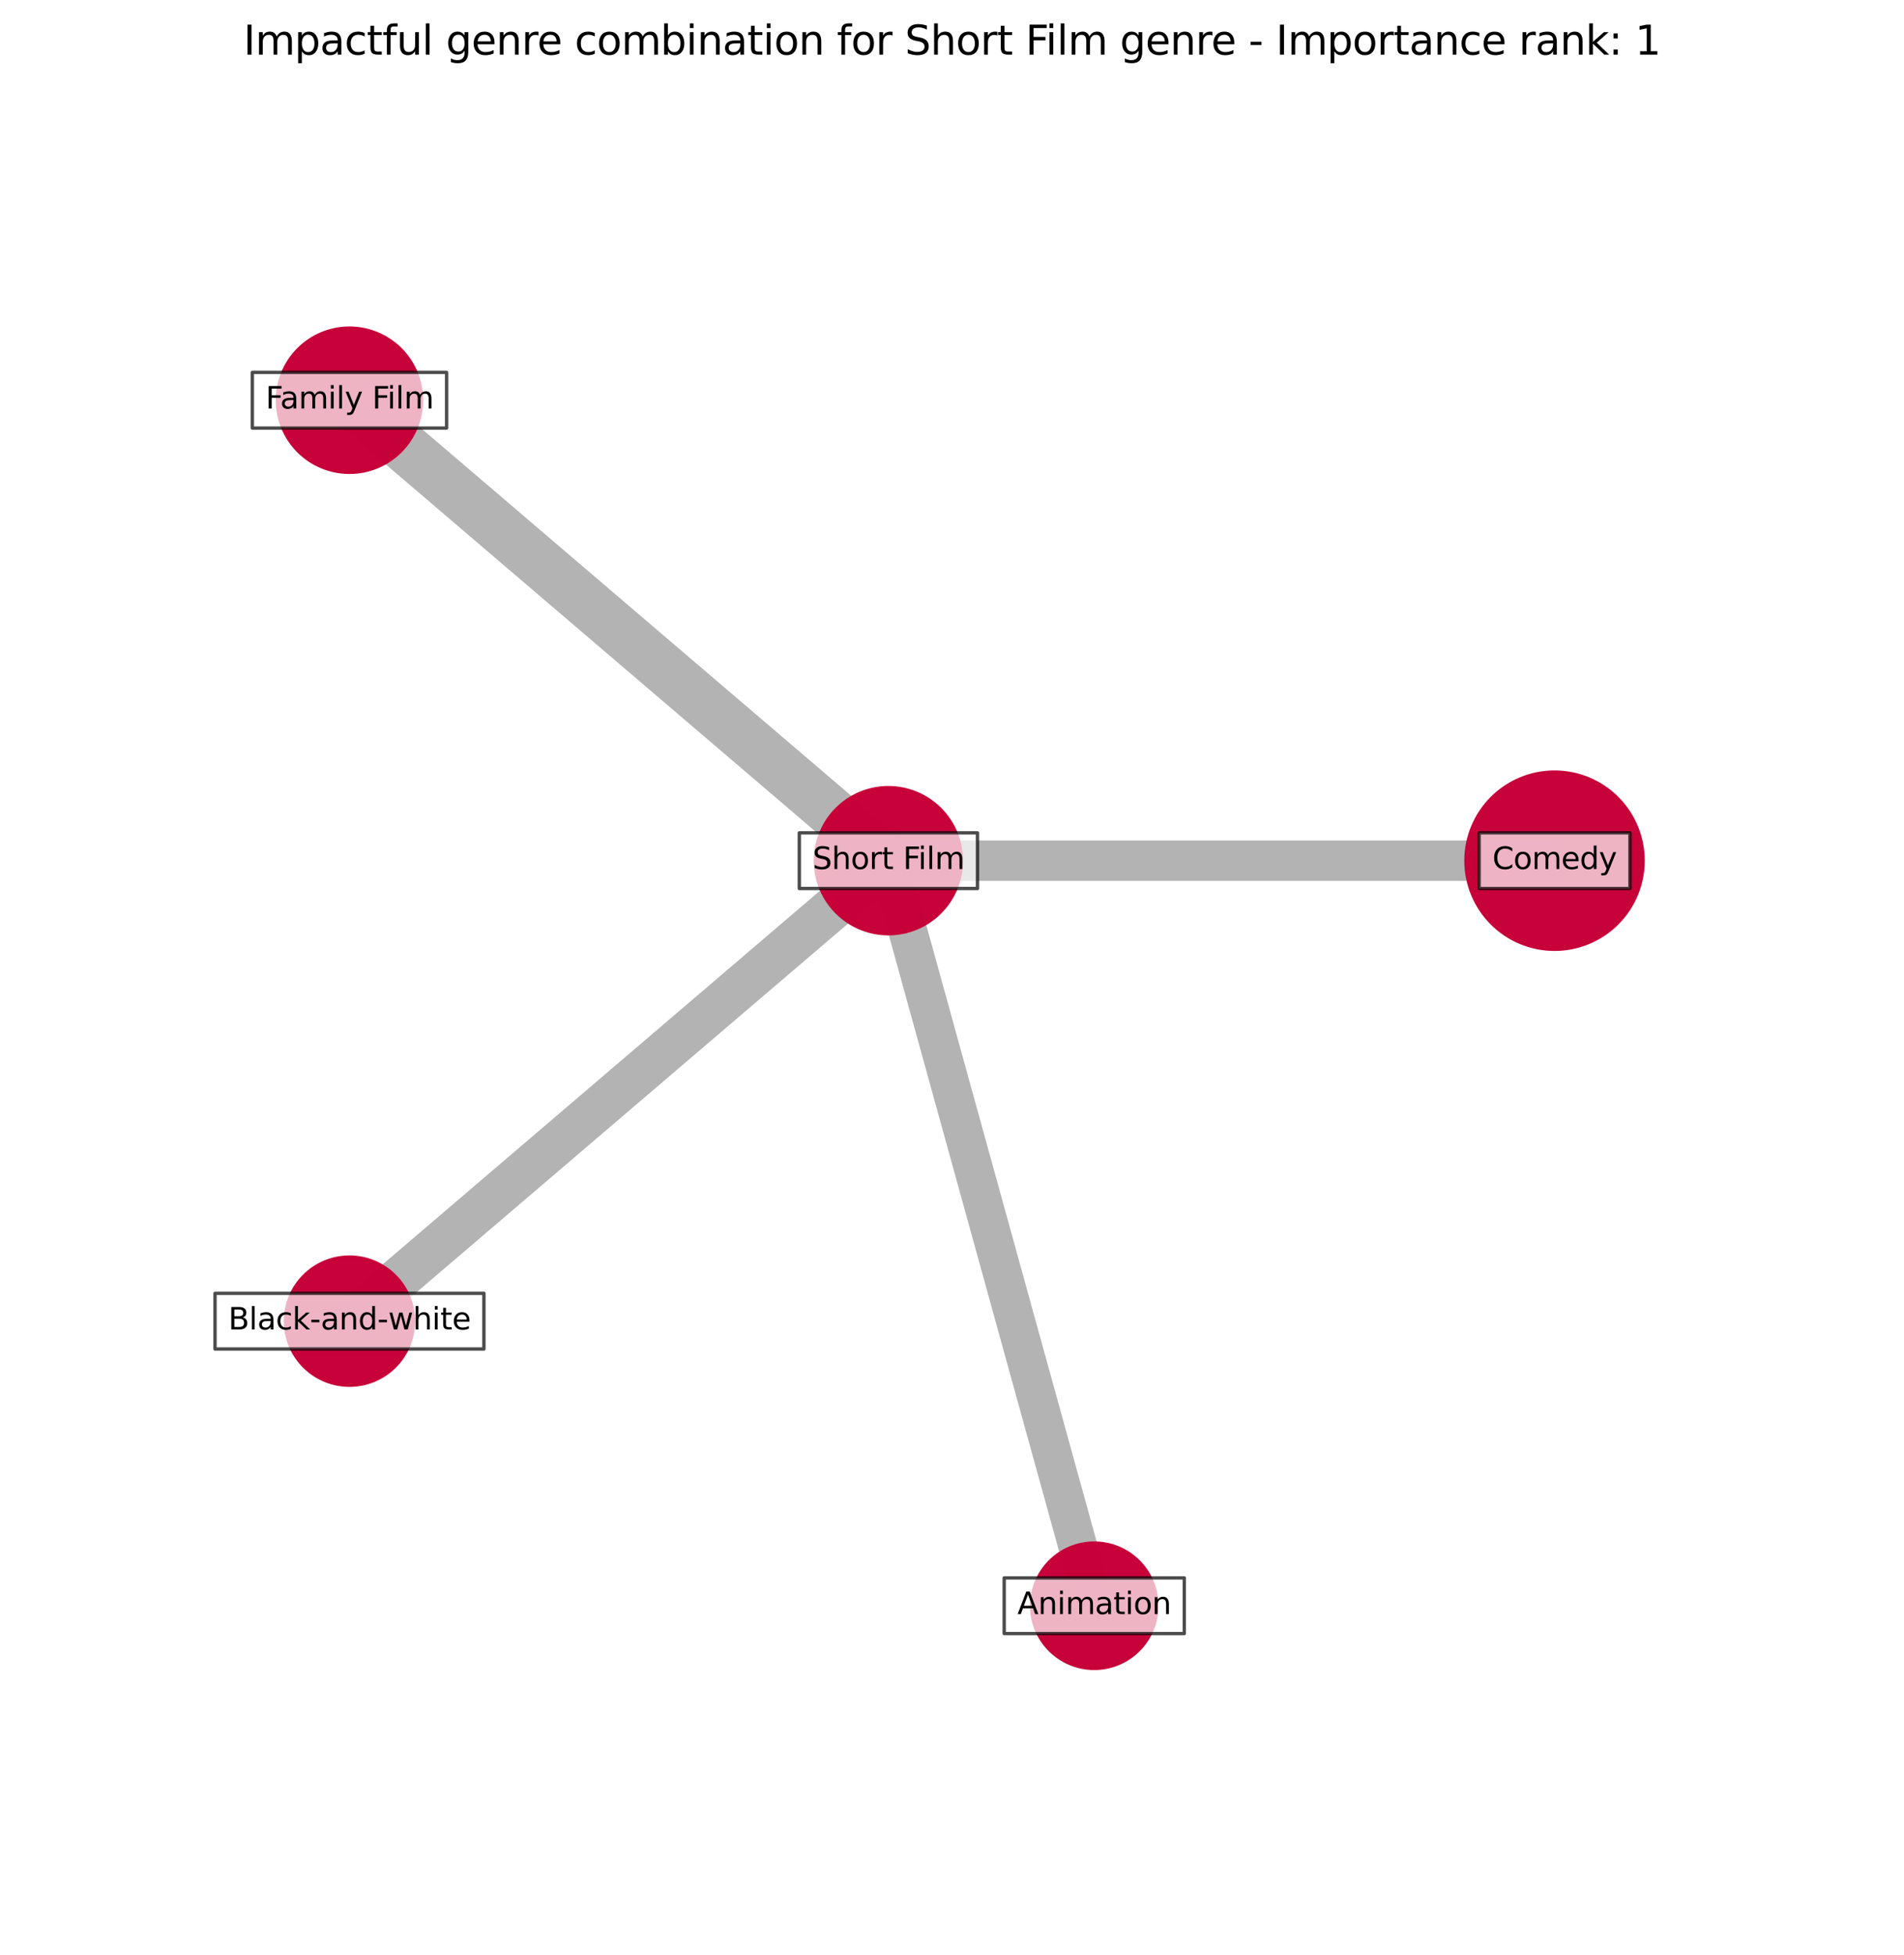 <?xml version="1.0" encoding="utf-8" standalone="no"?>
<!DOCTYPE svg PUBLIC "-//W3C//DTD SVG 1.1//EN"
  "http://www.w3.org/Graphics/SVG/1.1/DTD/svg11.dtd">
<svg xmlns:xlink="http://www.w3.org/1999/xlink" width="568.8pt" height="583.918pt" viewBox="0 0 568.8 583.918" xmlns="http://www.w3.org/2000/svg" version="1.1">
 <defs>
  <style type="text/css">*{stroke-linejoin: round; stroke-linecap: butt}</style>
 </defs>
 <g id="figure_1">
  <g id="patch_1">
   <path d="M 0 583.918 
L 568.8 583.918 
L 568.8 0 
L 0 0 
z
" style="fill: #ffffff"/>
  </g>
  <g id="axes_1">
   <g id="LineCollection_1">
    <path d="M 464.4 257.026 
L 265.397 257.026 
" clip-path="url(#p81f2ac5d96)" style="fill: none; stroke: #000000; stroke-opacity: 0.3; stroke-width: 12.071"/>
    <path d="M 265.397 257.026 
L 104.4 119.518 
" clip-path="url(#p81f2ac5d96)" style="fill: none; stroke: #000000; stroke-opacity: 0.3; stroke-width: 15.053"/>
    <path d="M 265.397 257.026 
L 104.4 394.534 
" clip-path="url(#p81f2ac5d96)" style="fill: none; stroke: #000000; stroke-opacity: 0.3; stroke-width: 12.913"/>
    <path d="M 265.397 257.026 
L 326.892 479.518 
" clip-path="url(#p81f2ac5d96)" style="fill: none; stroke: #000000; stroke-opacity: 0.3; stroke-width: 11.584"/>
   </g>
   <g id="PathCollection_1">
    <path d="M 464.4 283.483 
C 471.417 283.483 478.147 280.696 483.108 275.734 
C 488.07 270.773 490.858 264.043 490.858 257.026 
C 490.858 250.009 488.07 243.279 483.108 238.318 
C 478.147 233.356 471.417 230.568 464.4 230.568 
C 457.383 230.568 450.653 233.356 445.692 238.318 
C 440.73 243.279 437.942 250.009 437.942 257.026 
C 437.942 264.043 440.73 270.773 445.692 275.734 
C 450.653 280.696 457.383 283.483 464.4 283.483 
z
" clip-path="url(#p81f2ac5d96)" style="fill: #c70039; fill-opacity: 0.99; stroke: #c70039; stroke-opacity: 0.99"/>
    <path d="M 265.397 278.837 
C 271.181 278.837 276.73 276.539 280.82 272.449 
C 284.91 268.358 287.208 262.81 287.208 257.026 
C 287.208 251.242 284.91 245.693 280.82 241.603 
C 276.73 237.513 271.181 235.215 265.397 235.215 
C 259.613 235.215 254.064 237.513 249.974 241.603 
C 245.884 245.693 243.586 251.242 243.586 257.026 
C 243.586 262.81 245.884 268.358 249.974 272.449 
C 254.064 276.539 259.613 278.837 265.397 278.837 
z
" clip-path="url(#p81f2ac5d96)" style="fill: #c70039; fill-opacity: 0.99; stroke: #c70039; stroke-opacity: 0.99"/>
    <path d="M 104.4 141.048 
C 110.11 141.048 115.587 138.78 119.624 134.742 
C 123.661 130.705 125.93 125.228 125.93 119.518 
C 125.93 113.808 123.661 108.332 119.624 104.294 
C 115.587 100.257 110.11 97.988 104.4 97.988 
C 98.69 97.988 93.213 100.257 89.176 104.294 
C 85.139 108.332 82.87 113.808 82.87 119.518 
C 82.87 125.228 85.139 130.705 89.176 134.742 
C 93.213 138.78 98.69 141.048 104.4 141.048 
z
" clip-path="url(#p81f2ac5d96)" style="fill: #c70039; fill-opacity: 0.99; stroke: #c70039; stroke-opacity: 0.99"/>
    <path d="M 104.4 413.663 
C 109.473 413.663 114.339 411.647 117.926 408.06 
C 121.513 404.473 123.529 399.607 123.529 394.534 
C 123.529 389.461 121.513 384.595 117.926 381.008 
C 114.339 377.42 109.473 375.405 104.4 375.405 
C 99.327 375.405 94.461 377.42 90.874 381.008 
C 87.287 384.595 85.271 389.461 85.271 394.534 
C 85.271 399.607 87.287 404.473 90.874 408.06 
C 94.461 411.647 99.327 413.663 104.4 413.663 
z
" clip-path="url(#p81f2ac5d96)" style="fill: #c70039; fill-opacity: 0.99; stroke: #c70039; stroke-opacity: 0.99"/>
    <path d="M 326.892 498.226 
C 331.854 498.226 336.613 496.255 340.121 492.747 
C 343.629 489.239 345.601 484.48 345.601 479.518 
C 345.601 474.557 343.629 469.798 340.121 466.289 
C 336.613 462.781 331.854 460.81 326.892 460.81 
C 321.931 460.81 317.172 462.781 313.664 466.289 
C 310.155 469.798 308.184 474.557 308.184 479.518 
C 308.184 484.48 310.155 489.239 313.664 492.747 
C 317.172 496.255 321.931 498.226 326.892 498.226 
z
" clip-path="url(#p81f2ac5d96)" style="fill: #c70039; fill-opacity: 0.99; stroke: #c70039; stroke-opacity: 0.99"/>
   </g>
   <g id="text_1">
    <g id="patch_2">
     <path d="M 441.872 265.341 
L 486.928 265.341 
L 486.928 248.711 
L 441.872 248.711 
z
" clip-path="url(#p81f2ac5d96)" style="fill: #ffffff; opacity: 0.7; stroke: #000000; stroke-linejoin: miter"/>
    </g>
    <g clip-path="url(#p81f2ac5d96)">
     <!-- Comedy -->
     <g transform="translate(445.832 259.509)scale(0.09 -0.09)">
      <defs>
       <path id="DejaVuSans-43" d="M 4122 4306 
L 4122 3641 
Q 3803 3938 3442 4084 
Q 3081 4231 2675 4231 
Q 1875 4231 1450 3742 
Q 1025 3253 1025 2328 
Q 1025 1406 1450 917 
Q 1875 428 2675 428 
Q 3081 428 3442 575 
Q 3803 722 4122 1019 
L 4122 359 
Q 3791 134 3420 21 
Q 3050 -91 2638 -91 
Q 1578 -91 968 557 
Q 359 1206 359 2328 
Q 359 3453 968 4101 
Q 1578 4750 2638 4750 
Q 3056 4750 3426 4639 
Q 3797 4528 4122 4306 
z
" transform="scale(0.016)"/>
       <path id="DejaVuSans-6f" d="M 1959 3097 
Q 1497 3097 1228 2736 
Q 959 2375 959 1747 
Q 959 1119 1226 758 
Q 1494 397 1959 397 
Q 2419 397 2687 759 
Q 2956 1122 2956 1747 
Q 2956 2369 2687 2733 
Q 2419 3097 1959 3097 
z
M 1959 3584 
Q 2709 3584 3137 3096 
Q 3566 2609 3566 1747 
Q 3566 888 3137 398 
Q 2709 -91 1959 -91 
Q 1206 -91 779 398 
Q 353 888 353 1747 
Q 353 2609 779 3096 
Q 1206 3584 1959 3584 
z
" transform="scale(0.016)"/>
       <path id="DejaVuSans-6d" d="M 3328 2828 
Q 3544 3216 3844 3400 
Q 4144 3584 4550 3584 
Q 5097 3584 5394 3201 
Q 5691 2819 5691 2113 
L 5691 0 
L 5113 0 
L 5113 2094 
Q 5113 2597 4934 2840 
Q 4756 3084 4391 3084 
Q 3944 3084 3684 2787 
Q 3425 2491 3425 1978 
L 3425 0 
L 2847 0 
L 2847 2094 
Q 2847 2600 2669 2842 
Q 2491 3084 2119 3084 
Q 1678 3084 1418 2786 
Q 1159 2488 1159 1978 
L 1159 0 
L 581 0 
L 581 3500 
L 1159 3500 
L 1159 2956 
Q 1356 3278 1631 3431 
Q 1906 3584 2284 3584 
Q 2666 3584 2933 3390 
Q 3200 3197 3328 2828 
z
" transform="scale(0.016)"/>
       <path id="DejaVuSans-65" d="M 3597 1894 
L 3597 1613 
L 953 1613 
Q 991 1019 1311 708 
Q 1631 397 2203 397 
Q 2534 397 2845 478 
Q 3156 559 3463 722 
L 3463 178 
Q 3153 47 2828 -22 
Q 2503 -91 2169 -91 
Q 1331 -91 842 396 
Q 353 884 353 1716 
Q 353 2575 817 3079 
Q 1281 3584 2069 3584 
Q 2775 3584 3186 3129 
Q 3597 2675 3597 1894 
z
M 3022 2063 
Q 3016 2534 2758 2815 
Q 2500 3097 2075 3097 
Q 1594 3097 1305 2825 
Q 1016 2553 972 2059 
L 3022 2063 
z
" transform="scale(0.016)"/>
       <path id="DejaVuSans-64" d="M 2906 2969 
L 2906 4863 
L 3481 4863 
L 3481 0 
L 2906 0 
L 2906 525 
Q 2725 213 2448 61 
Q 2172 -91 1784 -91 
Q 1150 -91 751 415 
Q 353 922 353 1747 
Q 353 2572 751 3078 
Q 1150 3584 1784 3584 
Q 2172 3584 2448 3432 
Q 2725 3281 2906 2969 
z
M 947 1747 
Q 947 1113 1208 752 
Q 1469 391 1925 391 
Q 2381 391 2643 752 
Q 2906 1113 2906 1747 
Q 2906 2381 2643 2742 
Q 2381 3103 1925 3103 
Q 1469 3103 1208 2742 
Q 947 2381 947 1747 
z
" transform="scale(0.016)"/>
       <path id="DejaVuSans-79" d="M 2059 -325 
Q 1816 -950 1584 -1140 
Q 1353 -1331 966 -1331 
L 506 -1331 
L 506 -850 
L 844 -850 
Q 1081 -850 1212 -737 
Q 1344 -625 1503 -206 
L 1606 56 
L 191 3500 
L 800 3500 
L 1894 763 
L 2988 3500 
L 3597 3500 
L 2059 -325 
z
" transform="scale(0.016)"/>
      </defs>
      <use xlink:href="#DejaVuSans-43"/>
      <use xlink:href="#DejaVuSans-6f" x="69.824"/>
      <use xlink:href="#DejaVuSans-6d" x="131.006"/>
      <use xlink:href="#DejaVuSans-65" x="228.418"/>
      <use xlink:href="#DejaVuSans-64" x="289.941"/>
      <use xlink:href="#DejaVuSans-79" x="353.418"/>
     </g>
    </g>
   </g>
   <g id="text_2">
    <g id="patch_3">
     <path d="M 238.785 265.341 
L 292.009 265.341 
L 292.009 248.711 
L 238.785 248.711 
z
" clip-path="url(#p81f2ac5d96)" style="fill: #ffffff; opacity: 0.7; stroke: #000000; stroke-linejoin: miter"/>
    </g>
    <g clip-path="url(#p81f2ac5d96)">
     <!-- Short Film -->
     <g transform="translate(242.745 259.509)scale(0.09 -0.09)">
      <defs>
       <path id="DejaVuSans-53" d="M 3425 4513 
L 3425 3897 
Q 3066 4069 2747 4153 
Q 2428 4238 2131 4238 
Q 1616 4238 1336 4038 
Q 1056 3838 1056 3469 
Q 1056 3159 1242 3001 
Q 1428 2844 1947 2747 
L 2328 2669 
Q 3034 2534 3370 2195 
Q 3706 1856 3706 1288 
Q 3706 609 3251 259 
Q 2797 -91 1919 -91 
Q 1588 -91 1214 -16 
Q 841 59 441 206 
L 441 856 
Q 825 641 1194 531 
Q 1563 422 1919 422 
Q 2459 422 2753 634 
Q 3047 847 3047 1241 
Q 3047 1584 2836 1778 
Q 2625 1972 2144 2069 
L 1759 2144 
Q 1053 2284 737 2584 
Q 422 2884 422 3419 
Q 422 4038 858 4394 
Q 1294 4750 2059 4750 
Q 2388 4750 2728 4690 
Q 3069 4631 3425 4513 
z
" transform="scale(0.016)"/>
       <path id="DejaVuSans-68" d="M 3513 2113 
L 3513 0 
L 2938 0 
L 2938 2094 
Q 2938 2591 2744 2837 
Q 2550 3084 2163 3084 
Q 1697 3084 1428 2787 
Q 1159 2491 1159 1978 
L 1159 0 
L 581 0 
L 581 4863 
L 1159 4863 
L 1159 2956 
Q 1366 3272 1645 3428 
Q 1925 3584 2291 3584 
Q 2894 3584 3203 3211 
Q 3513 2838 3513 2113 
z
" transform="scale(0.016)"/>
       <path id="DejaVuSans-72" d="M 2631 2963 
Q 2534 3019 2420 3045 
Q 2306 3072 2169 3072 
Q 1681 3072 1420 2755 
Q 1159 2438 1159 1844 
L 1159 0 
L 581 0 
L 581 3500 
L 1159 3500 
L 1159 2956 
Q 1341 3275 1631 3429 
Q 1922 3584 2338 3584 
Q 2397 3584 2469 3576 
Q 2541 3569 2628 3553 
L 2631 2963 
z
" transform="scale(0.016)"/>
       <path id="DejaVuSans-74" d="M 1172 4494 
L 1172 3500 
L 2356 3500 
L 2356 3053 
L 1172 3053 
L 1172 1153 
Q 1172 725 1289 603 
Q 1406 481 1766 481 
L 2356 481 
L 2356 0 
L 1766 0 
Q 1100 0 847 248 
Q 594 497 594 1153 
L 594 3053 
L 172 3053 
L 172 3500 
L 594 3500 
L 594 4494 
L 1172 4494 
z
" transform="scale(0.016)"/>
       <path id="DejaVuSans-20" transform="scale(0.016)"/>
       <path id="DejaVuSans-46" d="M 628 4666 
L 3309 4666 
L 3309 4134 
L 1259 4134 
L 1259 2759 
L 3109 2759 
L 3109 2228 
L 1259 2228 
L 1259 0 
L 628 0 
L 628 4666 
z
" transform="scale(0.016)"/>
       <path id="DejaVuSans-69" d="M 603 3500 
L 1178 3500 
L 1178 0 
L 603 0 
L 603 3500 
z
M 603 4863 
L 1178 4863 
L 1178 4134 
L 603 4134 
L 603 4863 
z
" transform="scale(0.016)"/>
       <path id="DejaVuSans-6c" d="M 603 4863 
L 1178 4863 
L 1178 0 
L 603 0 
L 603 4863 
z
" transform="scale(0.016)"/>
      </defs>
      <use xlink:href="#DejaVuSans-53"/>
      <use xlink:href="#DejaVuSans-68" x="63.477"/>
      <use xlink:href="#DejaVuSans-6f" x="126.855"/>
      <use xlink:href="#DejaVuSans-72" x="188.037"/>
      <use xlink:href="#DejaVuSans-74" x="229.15"/>
      <use xlink:href="#DejaVuSans-20" x="268.359"/>
      <use xlink:href="#DejaVuSans-46" x="300.146"/>
      <use xlink:href="#DejaVuSans-69" x="350.416"/>
      <use xlink:href="#DejaVuSans-6c" x="378.199"/>
      <use xlink:href="#DejaVuSans-6d" x="405.982"/>
     </g>
    </g>
   </g>
   <g id="text_3">
    <g id="patch_4">
     <path d="M 75.382 127.833 
L 133.418 127.833 
L 133.418 111.203 
L 75.382 111.203 
z
" clip-path="url(#p81f2ac5d96)" style="fill: #ffffff; opacity: 0.7; stroke: #000000; stroke-linejoin: miter"/>
    </g>
    <g clip-path="url(#p81f2ac5d96)">
     <!-- Family Film -->
     <g transform="translate(79.342 122.002)scale(0.09 -0.09)">
      <defs>
       <path id="DejaVuSans-61" d="M 2194 1759 
Q 1497 1759 1228 1600 
Q 959 1441 959 1056 
Q 959 750 1161 570 
Q 1363 391 1709 391 
Q 2188 391 2477 730 
Q 2766 1069 2766 1631 
L 2766 1759 
L 2194 1759 
z
M 3341 1997 
L 3341 0 
L 2766 0 
L 2766 531 
Q 2569 213 2275 61 
Q 1981 -91 1556 -91 
Q 1019 -91 701 211 
Q 384 513 384 1019 
Q 384 1609 779 1909 
Q 1175 2209 1959 2209 
L 2766 2209 
L 2766 2266 
Q 2766 2663 2505 2880 
Q 2244 3097 1772 3097 
Q 1472 3097 1187 3025 
Q 903 2953 641 2809 
L 641 3341 
Q 956 3463 1253 3523 
Q 1550 3584 1831 3584 
Q 2591 3584 2966 3190 
Q 3341 2797 3341 1997 
z
" transform="scale(0.016)"/>
      </defs>
      <use xlink:href="#DejaVuSans-46"/>
      <use xlink:href="#DejaVuSans-61" x="48.395"/>
      <use xlink:href="#DejaVuSans-6d" x="109.674"/>
      <use xlink:href="#DejaVuSans-69" x="207.086"/>
      <use xlink:href="#DejaVuSans-6c" x="234.869"/>
      <use xlink:href="#DejaVuSans-79" x="262.652"/>
      <use xlink:href="#DejaVuSans-20" x="321.832"/>
      <use xlink:href="#DejaVuSans-46" x="353.619"/>
      <use xlink:href="#DejaVuSans-69" x="403.889"/>
      <use xlink:href="#DejaVuSans-6c" x="431.672"/>
      <use xlink:href="#DejaVuSans-6d" x="459.455"/>
     </g>
    </g>
   </g>
   <g id="text_4">
    <g id="patch_5">
     <path d="M 64.236 402.849 
L 144.564 402.849 
L 144.564 386.219 
L 64.236 386.219 
z
" clip-path="url(#p81f2ac5d96)" style="fill: #ffffff; opacity: 0.7; stroke: #000000; stroke-linejoin: miter"/>
    </g>
    <g clip-path="url(#p81f2ac5d96)">
     <!-- Black-and-white -->
     <g transform="translate(68.196 397.017)scale(0.09 -0.09)">
      <defs>
       <path id="DejaVuSans-42" d="M 1259 2228 
L 1259 519 
L 2272 519 
Q 2781 519 3026 730 
Q 3272 941 3272 1375 
Q 3272 1813 3026 2020 
Q 2781 2228 2272 2228 
L 1259 2228 
z
M 1259 4147 
L 1259 2741 
L 2194 2741 
Q 2656 2741 2882 2914 
Q 3109 3088 3109 3444 
Q 3109 3797 2882 3972 
Q 2656 4147 2194 4147 
L 1259 4147 
z
M 628 4666 
L 2241 4666 
Q 2963 4666 3353 4366 
Q 3744 4066 3744 3513 
Q 3744 3084 3544 2831 
Q 3344 2578 2956 2516 
Q 3422 2416 3680 2098 
Q 3938 1781 3938 1306 
Q 3938 681 3513 340 
Q 3088 0 2303 0 
L 628 0 
L 628 4666 
z
" transform="scale(0.016)"/>
       <path id="DejaVuSans-63" d="M 3122 3366 
L 3122 2828 
Q 2878 2963 2633 3030 
Q 2388 3097 2138 3097 
Q 1578 3097 1268 2742 
Q 959 2388 959 1747 
Q 959 1106 1268 751 
Q 1578 397 2138 397 
Q 2388 397 2633 464 
Q 2878 531 3122 666 
L 3122 134 
Q 2881 22 2623 -34 
Q 2366 -91 2075 -91 
Q 1284 -91 818 406 
Q 353 903 353 1747 
Q 353 2603 823 3093 
Q 1294 3584 2113 3584 
Q 2378 3584 2631 3529 
Q 2884 3475 3122 3366 
z
" transform="scale(0.016)"/>
       <path id="DejaVuSans-6b" d="M 581 4863 
L 1159 4863 
L 1159 1991 
L 2875 3500 
L 3609 3500 
L 1753 1863 
L 3688 0 
L 2938 0 
L 1159 1709 
L 1159 0 
L 581 0 
L 581 4863 
z
" transform="scale(0.016)"/>
       <path id="DejaVuSans-2d" d="M 313 2009 
L 1997 2009 
L 1997 1497 
L 313 1497 
L 313 2009 
z
" transform="scale(0.016)"/>
       <path id="DejaVuSans-6e" d="M 3513 2113 
L 3513 0 
L 2938 0 
L 2938 2094 
Q 2938 2591 2744 2837 
Q 2550 3084 2163 3084 
Q 1697 3084 1428 2787 
Q 1159 2491 1159 1978 
L 1159 0 
L 581 0 
L 581 3500 
L 1159 3500 
L 1159 2956 
Q 1366 3272 1645 3428 
Q 1925 3584 2291 3584 
Q 2894 3584 3203 3211 
Q 3513 2838 3513 2113 
z
" transform="scale(0.016)"/>
       <path id="DejaVuSans-77" d="M 269 3500 
L 844 3500 
L 1563 769 
L 2278 3500 
L 2956 3500 
L 3675 769 
L 4391 3500 
L 4966 3500 
L 4050 0 
L 3372 0 
L 2619 2869 
L 1863 0 
L 1184 0 
L 269 3500 
z
" transform="scale(0.016)"/>
      </defs>
      <use xlink:href="#DejaVuSans-42"/>
      <use xlink:href="#DejaVuSans-6c" x="68.604"/>
      <use xlink:href="#DejaVuSans-61" x="96.387"/>
      <use xlink:href="#DejaVuSans-63" x="157.666"/>
      <use xlink:href="#DejaVuSans-6b" x="212.646"/>
      <use xlink:href="#DejaVuSans-2d" x="270.557"/>
      <use xlink:href="#DejaVuSans-61" x="306.641"/>
      <use xlink:href="#DejaVuSans-6e" x="367.92"/>
      <use xlink:href="#DejaVuSans-64" x="431.299"/>
      <use xlink:href="#DejaVuSans-2d" x="494.775"/>
      <use xlink:href="#DejaVuSans-77" x="530.859"/>
      <use xlink:href="#DejaVuSans-68" x="612.646"/>
      <use xlink:href="#DejaVuSans-69" x="676.025"/>
      <use xlink:href="#DejaVuSans-74" x="703.809"/>
      <use xlink:href="#DejaVuSans-65" x="743.018"/>
     </g>
    </g>
   </g>
   <g id="text_5">
    <g id="patch_6">
     <path d="M 299.991 487.833 
L 353.793 487.833 
L 353.793 471.203 
L 299.991 471.203 
z
" clip-path="url(#p81f2ac5d96)" style="fill: #ffffff; opacity: 0.7; stroke: #000000; stroke-linejoin: miter"/>
    </g>
    <g clip-path="url(#p81f2ac5d96)">
     <!-- Animation -->
     <g transform="translate(303.951 482.002)scale(0.09 -0.09)">
      <defs>
       <path id="DejaVuSans-41" d="M 2188 4044 
L 1331 1722 
L 3047 1722 
L 2188 4044 
z
M 1831 4666 
L 2547 4666 
L 4325 0 
L 3669 0 
L 3244 1197 
L 1141 1197 
L 716 0 
L 50 0 
L 1831 4666 
z
" transform="scale(0.016)"/>
      </defs>
      <use xlink:href="#DejaVuSans-41"/>
      <use xlink:href="#DejaVuSans-6e" x="68.408"/>
      <use xlink:href="#DejaVuSans-69" x="131.787"/>
      <use xlink:href="#DejaVuSans-6d" x="159.57"/>
      <use xlink:href="#DejaVuSans-61" x="256.982"/>
      <use xlink:href="#DejaVuSans-74" x="318.262"/>
      <use xlink:href="#DejaVuSans-69" x="357.471"/>
      <use xlink:href="#DejaVuSans-6f" x="385.254"/>
      <use xlink:href="#DejaVuSans-6e" x="446.436"/>
     </g>
    </g>
   </g>
   <g id="text_6">
    <!-- Impactful genre combination for Short Film genre - Importance rank: 1 -->
    <g transform="translate(72.728 16.318)scale(0.12 -0.12)">
     <defs>
      <path id="DejaVuSans-49" d="M 628 4666 
L 1259 4666 
L 1259 0 
L 628 0 
L 628 4666 
z
" transform="scale(0.016)"/>
      <path id="DejaVuSans-70" d="M 1159 525 
L 1159 -1331 
L 581 -1331 
L 581 3500 
L 1159 3500 
L 1159 2969 
Q 1341 3281 1617 3432 
Q 1894 3584 2278 3584 
Q 2916 3584 3314 3078 
Q 3713 2572 3713 1747 
Q 3713 922 3314 415 
Q 2916 -91 2278 -91 
Q 1894 -91 1617 61 
Q 1341 213 1159 525 
z
M 3116 1747 
Q 3116 2381 2855 2742 
Q 2594 3103 2138 3103 
Q 1681 3103 1420 2742 
Q 1159 2381 1159 1747 
Q 1159 1113 1420 752 
Q 1681 391 2138 391 
Q 2594 391 2855 752 
Q 3116 1113 3116 1747 
z
" transform="scale(0.016)"/>
      <path id="DejaVuSans-66" d="M 2375 4863 
L 2375 4384 
L 1825 4384 
Q 1516 4384 1395 4259 
Q 1275 4134 1275 3809 
L 1275 3500 
L 2222 3500 
L 2222 3053 
L 1275 3053 
L 1275 0 
L 697 0 
L 697 3053 
L 147 3053 
L 147 3500 
L 697 3500 
L 697 3744 
Q 697 4328 969 4595 
Q 1241 4863 1831 4863 
L 2375 4863 
z
" transform="scale(0.016)"/>
      <path id="DejaVuSans-75" d="M 544 1381 
L 544 3500 
L 1119 3500 
L 1119 1403 
Q 1119 906 1312 657 
Q 1506 409 1894 409 
Q 2359 409 2629 706 
Q 2900 1003 2900 1516 
L 2900 3500 
L 3475 3500 
L 3475 0 
L 2900 0 
L 2900 538 
Q 2691 219 2414 64 
Q 2138 -91 1772 -91 
Q 1169 -91 856 284 
Q 544 659 544 1381 
z
M 1991 3584 
L 1991 3584 
z
" transform="scale(0.016)"/>
      <path id="DejaVuSans-67" d="M 2906 1791 
Q 2906 2416 2648 2759 
Q 2391 3103 1925 3103 
Q 1463 3103 1205 2759 
Q 947 2416 947 1791 
Q 947 1169 1205 825 
Q 1463 481 1925 481 
Q 2391 481 2648 825 
Q 2906 1169 2906 1791 
z
M 3481 434 
Q 3481 -459 3084 -895 
Q 2688 -1331 1869 -1331 
Q 1566 -1331 1297 -1286 
Q 1028 -1241 775 -1147 
L 775 -588 
Q 1028 -725 1275 -790 
Q 1522 -856 1778 -856 
Q 2344 -856 2625 -561 
Q 2906 -266 2906 331 
L 2906 616 
Q 2728 306 2450 153 
Q 2172 0 1784 0 
Q 1141 0 747 490 
Q 353 981 353 1791 
Q 353 2603 747 3093 
Q 1141 3584 1784 3584 
Q 2172 3584 2450 3431 
Q 2728 3278 2906 2969 
L 2906 3500 
L 3481 3500 
L 3481 434 
z
" transform="scale(0.016)"/>
      <path id="DejaVuSans-62" d="M 3116 1747 
Q 3116 2381 2855 2742 
Q 2594 3103 2138 3103 
Q 1681 3103 1420 2742 
Q 1159 2381 1159 1747 
Q 1159 1113 1420 752 
Q 1681 391 2138 391 
Q 2594 391 2855 752 
Q 3116 1113 3116 1747 
z
M 1159 2969 
Q 1341 3281 1617 3432 
Q 1894 3584 2278 3584 
Q 2916 3584 3314 3078 
Q 3713 2572 3713 1747 
Q 3713 922 3314 415 
Q 2916 -91 2278 -91 
Q 1894 -91 1617 61 
Q 1341 213 1159 525 
L 1159 0 
L 581 0 
L 581 4863 
L 1159 4863 
L 1159 2969 
z
" transform="scale(0.016)"/>
      <path id="DejaVuSans-3a" d="M 750 794 
L 1409 794 
L 1409 0 
L 750 0 
L 750 794 
z
M 750 3309 
L 1409 3309 
L 1409 2516 
L 750 2516 
L 750 3309 
z
" transform="scale(0.016)"/>
      <path id="DejaVuSans-31" d="M 794 531 
L 1825 531 
L 1825 4091 
L 703 3866 
L 703 4441 
L 1819 4666 
L 2450 4666 
L 2450 531 
L 3481 531 
L 3481 0 
L 794 0 
L 794 531 
z
" transform="scale(0.016)"/>
     </defs>
     <use xlink:href="#DejaVuSans-49"/>
     <use xlink:href="#DejaVuSans-6d" x="29.492"/>
     <use xlink:href="#DejaVuSans-70" x="126.904"/>
     <use xlink:href="#DejaVuSans-61" x="190.381"/>
     <use xlink:href="#DejaVuSans-63" x="251.66"/>
     <use xlink:href="#DejaVuSans-74" x="306.641"/>
     <use xlink:href="#DejaVuSans-66" x="345.85"/>
     <use xlink:href="#DejaVuSans-75" x="381.055"/>
     <use xlink:href="#DejaVuSans-6c" x="444.434"/>
     <use xlink:href="#DejaVuSans-20" x="472.217"/>
     <use xlink:href="#DejaVuSans-67" x="504.004"/>
     <use xlink:href="#DejaVuSans-65" x="567.48"/>
     <use xlink:href="#DejaVuSans-6e" x="629.004"/>
     <use xlink:href="#DejaVuSans-72" x="692.383"/>
     <use xlink:href="#DejaVuSans-65" x="731.246"/>
     <use xlink:href="#DejaVuSans-20" x="792.77"/>
     <use xlink:href="#DejaVuSans-63" x="824.557"/>
     <use xlink:href="#DejaVuSans-6f" x="879.537"/>
     <use xlink:href="#DejaVuSans-6d" x="940.719"/>
     <use xlink:href="#DejaVuSans-62" x="1038.131"/>
     <use xlink:href="#DejaVuSans-69" x="1101.607"/>
     <use xlink:href="#DejaVuSans-6e" x="1129.391"/>
     <use xlink:href="#DejaVuSans-61" x="1192.77"/>
     <use xlink:href="#DejaVuSans-74" x="1254.049"/>
     <use xlink:href="#DejaVuSans-69" x="1293.258"/>
     <use xlink:href="#DejaVuSans-6f" x="1321.041"/>
     <use xlink:href="#DejaVuSans-6e" x="1382.223"/>
     <use xlink:href="#DejaVuSans-20" x="1445.602"/>
     <use xlink:href="#DejaVuSans-66" x="1477.389"/>
     <use xlink:href="#DejaVuSans-6f" x="1512.594"/>
     <use xlink:href="#DejaVuSans-72" x="1573.775"/>
     <use xlink:href="#DejaVuSans-20" x="1614.889"/>
     <use xlink:href="#DejaVuSans-53" x="1646.676"/>
     <use xlink:href="#DejaVuSans-68" x="1710.152"/>
     <use xlink:href="#DejaVuSans-6f" x="1773.531"/>
     <use xlink:href="#DejaVuSans-72" x="1834.713"/>
     <use xlink:href="#DejaVuSans-74" x="1875.826"/>
     <use xlink:href="#DejaVuSans-20" x="1915.035"/>
     <use xlink:href="#DejaVuSans-46" x="1946.822"/>
     <use xlink:href="#DejaVuSans-69" x="1997.092"/>
     <use xlink:href="#DejaVuSans-6c" x="2024.875"/>
     <use xlink:href="#DejaVuSans-6d" x="2052.658"/>
     <use xlink:href="#DejaVuSans-20" x="2150.07"/>
     <use xlink:href="#DejaVuSans-67" x="2181.857"/>
     <use xlink:href="#DejaVuSans-65" x="2245.334"/>
     <use xlink:href="#DejaVuSans-6e" x="2306.857"/>
     <use xlink:href="#DejaVuSans-72" x="2370.236"/>
     <use xlink:href="#DejaVuSans-65" x="2409.1"/>
     <use xlink:href="#DejaVuSans-20" x="2470.623"/>
     <use xlink:href="#DejaVuSans-2d" x="2502.41"/>
     <use xlink:href="#DejaVuSans-20" x="2538.494"/>
     <use xlink:href="#DejaVuSans-49" x="2570.281"/>
     <use xlink:href="#DejaVuSans-6d" x="2599.773"/>
     <use xlink:href="#DejaVuSans-70" x="2697.186"/>
     <use xlink:href="#DejaVuSans-6f" x="2760.662"/>
     <use xlink:href="#DejaVuSans-72" x="2821.844"/>
     <use xlink:href="#DejaVuSans-74" x="2862.957"/>
     <use xlink:href="#DejaVuSans-61" x="2902.166"/>
     <use xlink:href="#DejaVuSans-6e" x="2963.445"/>
     <use xlink:href="#DejaVuSans-63" x="3026.824"/>
     <use xlink:href="#DejaVuSans-65" x="3081.805"/>
     <use xlink:href="#DejaVuSans-20" x="3143.328"/>
     <use xlink:href="#DejaVuSans-72" x="3175.115"/>
     <use xlink:href="#DejaVuSans-61" x="3216.229"/>
     <use xlink:href="#DejaVuSans-6e" x="3277.508"/>
     <use xlink:href="#DejaVuSans-6b" x="3340.887"/>
     <use xlink:href="#DejaVuSans-3a" x="3398.797"/>
     <use xlink:href="#DejaVuSans-20" x="3432.488"/>
     <use xlink:href="#DejaVuSans-31" x="3464.275"/>
    </g>
   </g>
  </g>
 </g>
 <defs>
  <clipPath id="p81f2ac5d96">
   <rect x="7.2" y="22.318" width="554.4" height="554.4"/>
  </clipPath>
 </defs>
</svg>
